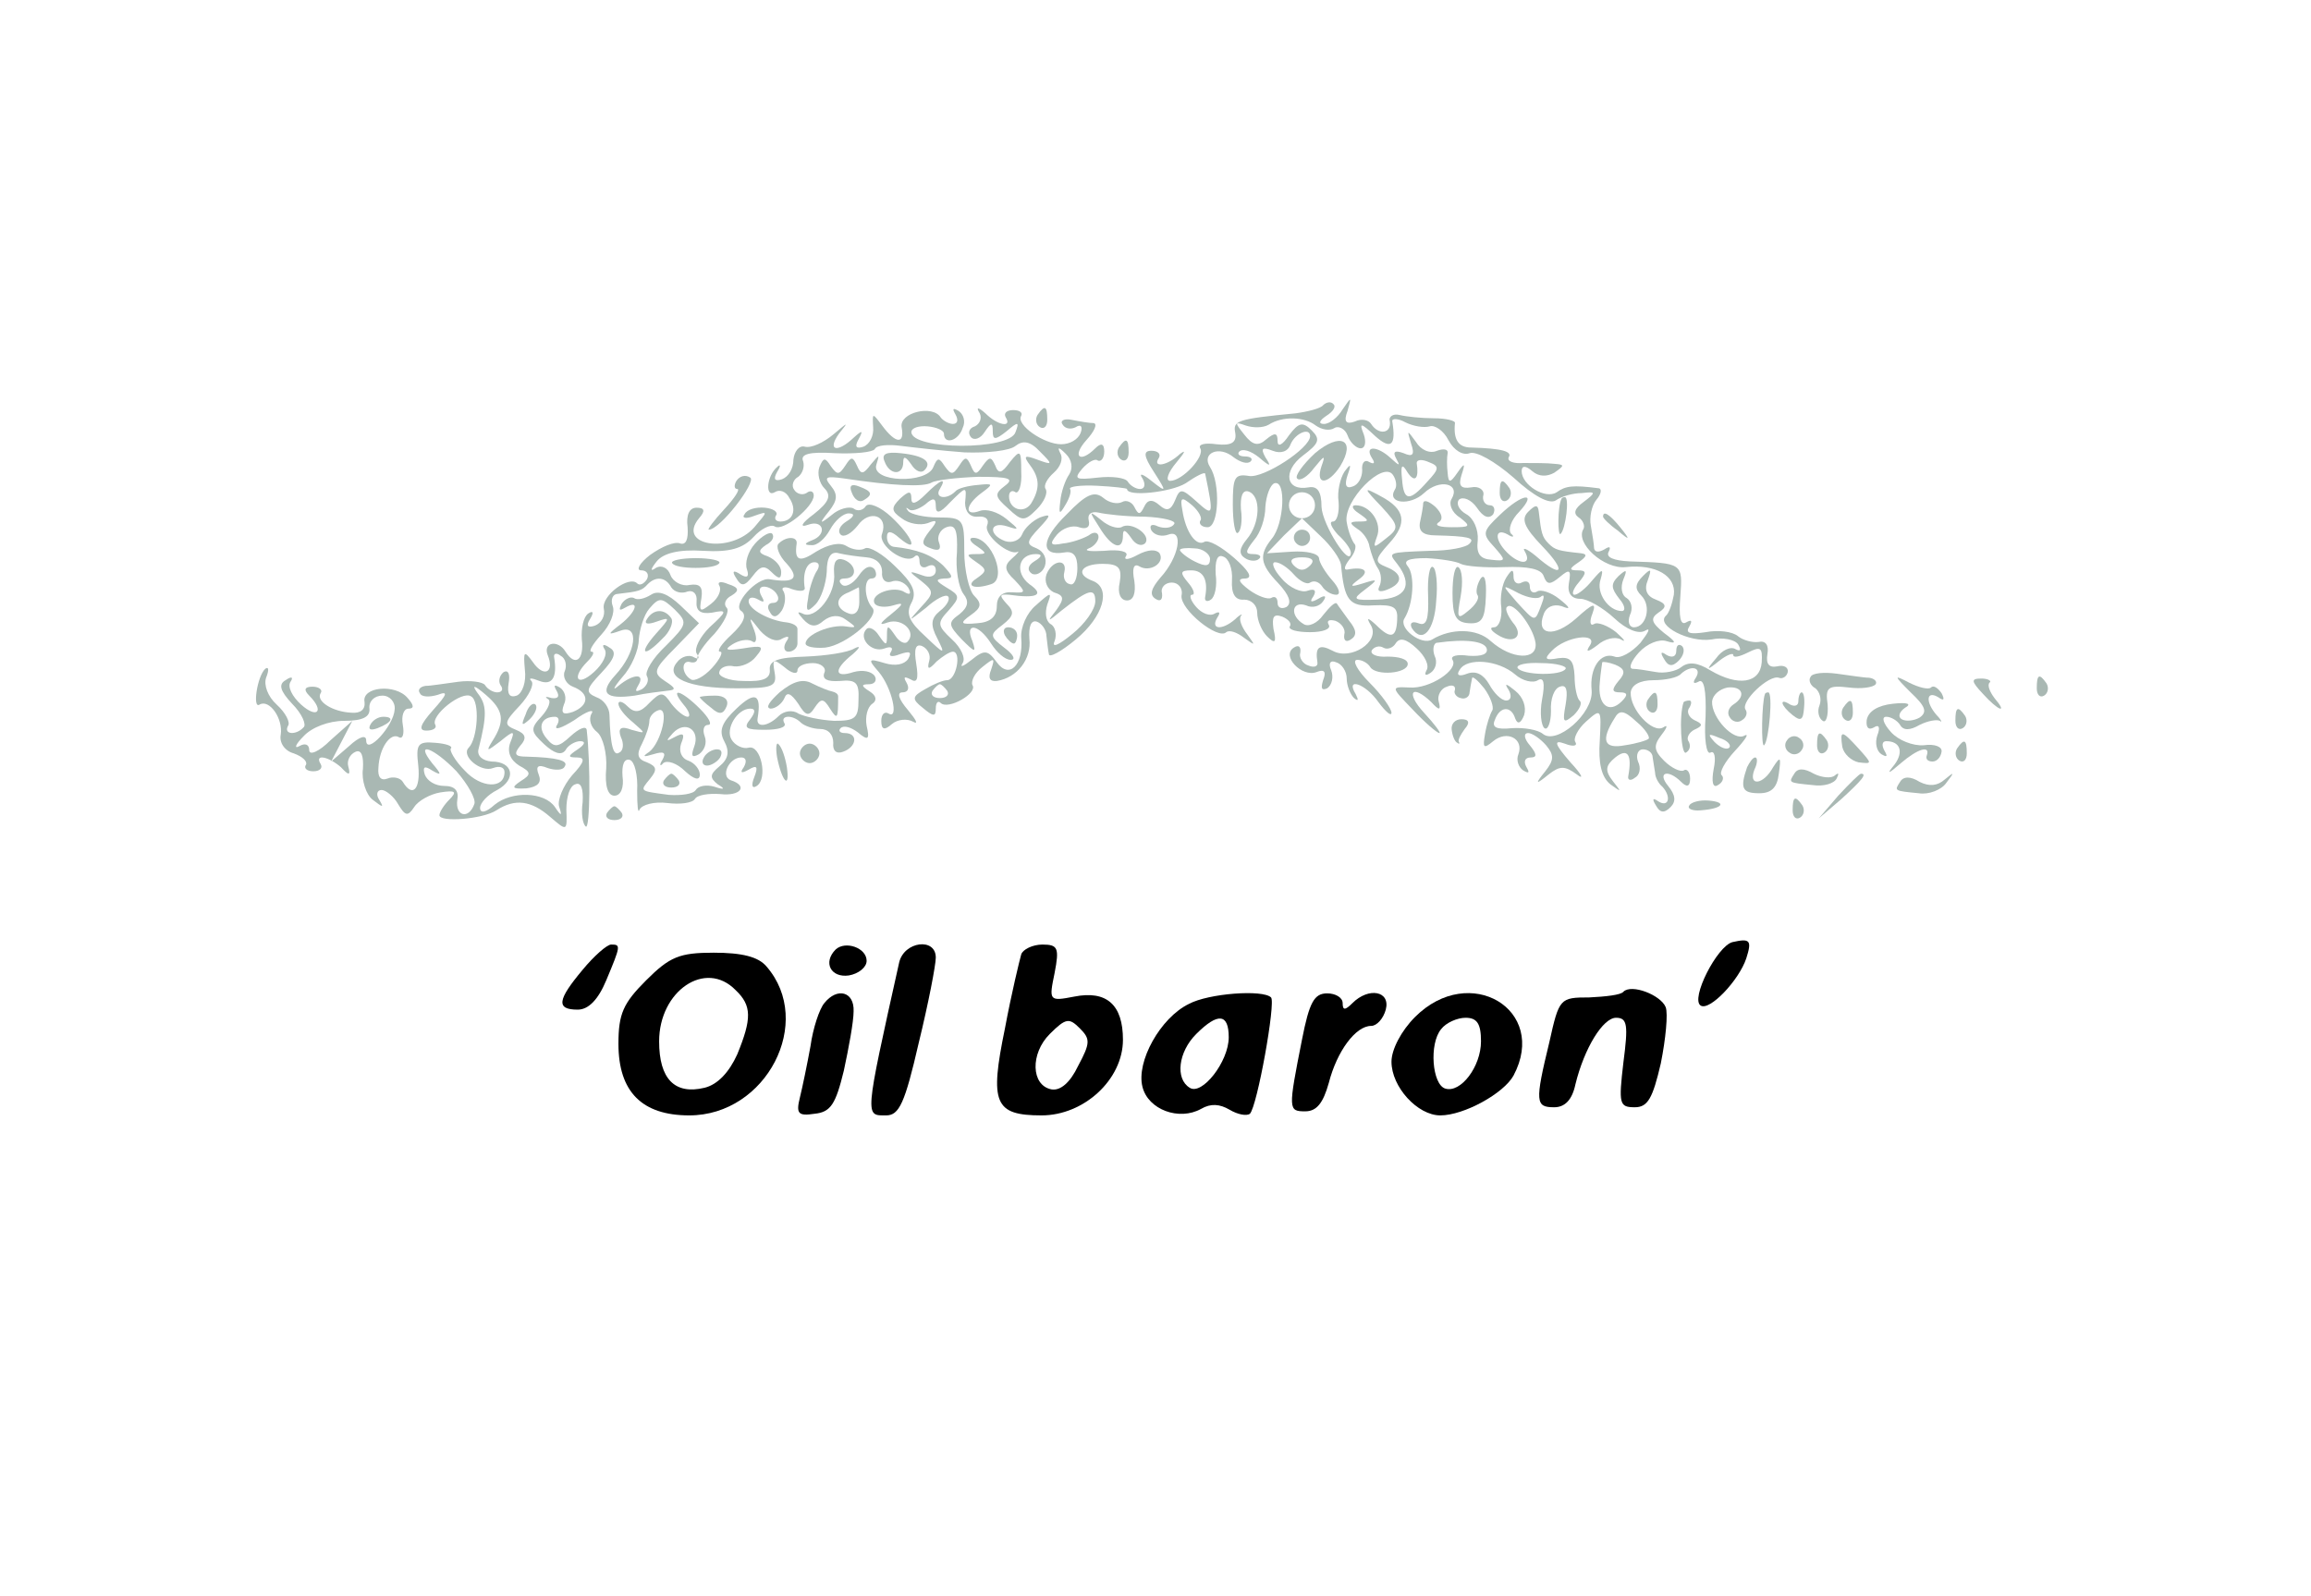 <?xml version="1.0" encoding="UTF-8"?>
<!DOCTYPE svg  PUBLIC '-//W3C//DTD SVG 20010904//EN'  'http://www.w3.org/TR/2001/REC-SVG-20010904/DTD/svg10.dtd'>
<svg width="220px" height="152px" viewBox="0 0 284 170" version="1.0" xmlns="http://www.w3.org/2000/svg">
<g fill="#a9b8b3" transform="translate(0 170) scale(.1 -.1)">
<path d="m1626 1333c-3-4-19-8-34-10-72-7-77-9-74-24 2-12-5-16-23-14-14 2-23 0-20-5 6-10-22-40-37-40-6 0-3 10 8 23 10 12 12 16 4 10-16-15-34-17-26-5 3 5-1 9-9 9-10 0-10-6 3-26 16-25 16-26-3-11-11 9-16 10-11 3 4-7 3-13-3-13-5 0-12 4-15 9s-20 7-37 5c-27-3-30-2-19 11 7 8 16 13 19 10 4-2 8 3 8 11 0 10-4 11-11 4-19-19-29-10-11 10 10 11 14 20 9 21-5 0-17 2-27 4-9 2-15-1-11-6 3-5 10-6 16-3 6 4 9 1 6-7s-13-14-24-14c-21 0-56 24-49 35 2 4-2 7-10 7s-12-4-9-9c8-13-10-10-25 5-9 8-12 8-7 0 3-6 0-13-6-16-7-2-9-8-5-13s12-2 17 6c8 12 10 12 10 1s3-11 17 0c14 12 16 12 11-1-7-23-128-22-128 0 0 5 9 8 20 7s20-5 20-9c0-14 18-9 23 7 4 8 1 17-5 21-7 4-8 3-4-4s3-12-3-12c-5 0-12 4-15 8-10 16-51 6-48-12 4-21-7-21-24 2-12 16-12 16-11-2 1-10-4-21-12-24-9-3-11 0-6 9 6 11 5 12-6 2-20-19-33-16-18 5 12 15 12 15-7-1-12-10-27-17-35-15-7 2-13-6-14-16 0-11-6-21-14-24-9-3-11 0-6 9 5 8 4 10 0 6-13-11-15-38-3-31 6 4 14 1 18-7 10-15 4-29-11-29-6 0-8 4-5 8 2 4-4 8-14 9-11 1-22-2-25-8-4-5 2-6 12-2 17 6 17 6 0-14-29-33-96-23-68 11 8 9 7 13-3 13-9 0-13-9-11-24 1-15-2-22-9-20-7 3-23-4-37-14-13-10-18-19-11-19s10-5 7-11c-4-6-9-8-12-5-10 10-44-15-41-31 2-9-3-18-11-21-9-3-11 0-6 8s4 11-2 7-9-18-8-32c3-25-8-34-20-15-9 15-28 12-22-4 9-22-5-28-18-9-11 15-12 14-10-9 2-15-3-29-10-32-9-3-12 2-10 15 2 11 0 17-6 14-5-4-7-11-4-16 4-5 2-9-4-9-5 0-12 4-15 9-3 4-18 6-33 4-16-2-33-5-40-5-7-1-10-5-7-9 2-5 12-5 22-2 13 5 12 1-6-19-16-18-18-25-8-25 8 0 13 3 11 7-7 11 33 43 44 35 11-6 8-52-3-63-10-10 15-31 30-25 8 3 14 1 14-5 0-21-29-20-49 2-12 12-19 25-17 27 3 3-6 6-19 7-22 2-24-2-21-28 3-29-7-40-19-20-3 5-12 7-19 4-8-3-12 2-11 13 1 25 15 44 25 38 5-3 7 4 5 15s1 20 7 20c7 0 7 4-1 13-15 18-57 14-53-5 1-9-5-14-16-13-23 1-44 14-38 24 3 4-2 8-10 8-10 0-11-4-4-11 19-19 10-29-10-11-11 10-17 22-13 28s1 7-6 2c-9-5-7-13 8-29 12-12 18-26 14-29-9-10-25-9-19 2 3 4-3 16-14 26s-16 24-13 33c4 10 3 14-1 11-10-9-16-50-7-44 12 7 29-17 26-37-2-10 5-20 16-23 11-4 17-10 15-14-3-4 1-8 9-8s12 4 9 9c-8 13 10 9 25-4 10-11 12-10 9 1-2 7 2 15 9 18s10-5 9-21c-2-14 4-32 12-38 13-10 14-10 8 0-4 6-3 12 3 12 5 0 15-8 20-17 9-15 12-16 20-4 5 8 20 16 32 18 19 3 21 1 11-9-6-6-12-15-12-19 0-9 53-5 70 6 23 15 43 12 66-8 21-18 21-18 20 9 0 15 4 29 11 31 7 3 10-5 9-22-2-14 0-27 4-30 5-3 6 75 1 119-1 5-9 2-20-8-15-14-20-14-29-3-12 14-7 27 10 27 5 0 6-5 2-11-3-6 6-3 22 7 15 11 25 14 21 8-4-7-1-17 7-23 7-6 12-26 11-44-2-22 2-34 10-34s12 10 10 24c-1 14 2 22 9 20 6-2 10-19 9-38 0-19 1-29 3-23 3 6 18 10 34 8s31 0 34 5 17 7 31 6c25-3 35 10 13 17-13 5-2 28 13 28 6 0 7-5 3-12-5-7-3-8 6-3 10 6 12 4 7-9-4-10-3-15 3-11 14 9 5 51-10 47-7-2-17 3-21 10-8 13 7 38 23 38 7 0 6-5 0-13-9-11-5-13 18-13 16 0 27 3 24 8-6 10 10 11 20 1 4-4 15-8 24-8 10 0 16-7 16-17-1-10 4-14 12-11 17 6 19 23 2 23-6 0-8 3-5 6 4 4 13 1 21-5 13-11 15-9 11 8-2 11 1 23 7 27s5 10-3 15c-11 7-11 9-1 9 7 0 10 5 7 10-4 6-15 8-26 5-24-8-25 3-1 22 9 8 10 11 2 7-8-5-35-9-60-10-34-1-45-5-44-16s-8-15-32-14c-19 0-32 6-30 11 1 6 10 9 18 7 9-1 21 4 27 12 11 13 8 14-16 10-20-3-24-2-13 5 8 5 18 7 24 4 5-4 7 2 3 13-7 18-7 18 7 0 9-10 20-15 27-10 8 4 10 3 5-4-4-7-2-12 3-12 6 0 11 5 11 10v18c0 4-6 7-13 8-21 2-47 16-47 26 0 5 5 6 12 2s8-3 4 4-3 12 3 12c5 0 13-4 16-10 3-5 1-10-5-10s-8-5-4-11c4-8 9-7 15 2 4 7 5 17 2 23-4 5 1 7 10 3 9-3 16-3 16 1-3 18 2 32 12 32 6 0 7-5 2-12-4-7-9-22-10-33-3-16-1-17 9-7 7 7 13 25 14 40 0 18 5 26 15 23 8-2 23-4 34-5 12-1 19-8 19-18-1-9 4-14 11-12 7 3 16 0 21-7 4-7 3-10-4-6-13 9-44-2-37-14 3-4 13-5 23-2 13 4 13 2-3-11-15-12-15-14-4-10 18 6 36-12 24-24-3-3-10 0-15 8-9 13-10 13-10 0s-1-13-10 0c-5 8-12 11-15 8-11-11 6-30 22-24 8 3 11 1 8-4-4-6 1-7 11-3 12 4 15 3 10-6-5-7-16-9-29-5-20 6-21 5-7-11 16-19 25-59 12-51-5 3-9-1-9-9 0-11 4-12 13-4 7 6 19 7 26 3s4 2-6 14c-12 14-14 22-7 22s9 5 5 12-3 8 5 4c8-5 10 0 7 19-3 18-1 25 7 22 7-3 11-11 9-18-3-11-1-12 9-1 7 6 16 12 20 12 11 0 4-35-7-35-5 0-17-5-27-11-16-9-17-12-3-23 13-11 16-11 16-1 0 8 3 10 6 7 9-9 46 12 39 22-2 5 3 15 12 22 15 12 16 12 11-3-4-10-2-15 7-14 25 4 43 27 40 52-1 15 2 23 9 21 6-2 12-10 12-18 1-8 2-18 3-22 0-5 15 3 33 18 34 28 44 63 21 72-22 8-15 21 12 21 20 0 24-5 21-23-3-13 1-22 9-22s11 9 9 24c-3 15-1 22 6 18 13-8 32 4 25 16-4 5-14 5-27-2-11-6-18-7-14-1 3 5-8 8-27 6-17-1-26 0-19 3 6 2 12 9 12 14 0 6-6 7-12 2-7-4-21-9-32-10-15-3-17-1-7 11 7 8 19 12 27 9 9-3 14 0 12 8s3 12 12 10c8-2 34-5 57-5 22-1 39-5 36-9-3-5-12-6-20-3-8 4-11 1-8-5 4-6 13-8 21-5 19 7 13-28-10-53-11-13-14-21-6-26 6-4 9-1 8 7-2 7 4 13 12 13s14-7 12-16c-2-17 45-55 55-45 4 3 13 0 22-7 14-10 14-10 4 4-7 9-11 19-8 23 3 3-1 2-7-4-16-14-31-13-22 2 4 6 3 8-3 5-6-4-16 0-23 8s-9 15-5 15 2 7-5 15c-10 12-10 15 4 15 15 0 21-12 17-33-1-5 3-6 7-3 5 3 8 17 6 31-1 17 2 25 9 22 7-2 12-15 11-29-1-17 4-25 15-24 9 0 16-7 16-16 0-10 6-23 12-29 10-10 12-8 8 9-2 15 0 19 11 15 7-3 12-8 9-12-2-4 9-7 25-7s26 4 23 9 0 7 8 5c8-3 13-11 11-17-1-7 2-10 8-6 8 5 7 12-2 23-7 10-14 19-15 21-2 3-9-4-17-14-7-10-18-15-24-11-17 10-15 29 3 23 8-4 17-1 21 5 5 7 2 8-6 3-9-5-11-4-6 3 4 7 2 10-7 7-7-3-22 3-32 15-10 11-13 20-8 20 6 0 16-7 23-15s16-13 20-10c5 3 11 1 15-5 3-5 11-10 17-10s4 8-5 18c-8 9-16 22-16 27-1 6-16 9-33 8l-31-2 21 22 22 21 23-22c13-12 24-28 25-35 4-44 10-52 40-50 25 1 30-2 29-18-1-22-8-24-26-6-11 10-12 9-6-1 11-20-25-43-47-31-17 9-22 5-19-14 1-5-4-7-11-4-7 2-12 10-10 16 1 7-2 10-8 6-16-10 10-37 28-30 10 4 12 0 8-10-3-10-2-13 5-10 6 4 8 14 5 22-4 9-1 13 6 10 7-2 13-11 13-20 0-8 4-19 9-24 5-4 6-3 2 5-13 21 12 13 28-10 9-12 16-18 16-13s-12 22-27 37-22 28-15 28c6 0 13-4 16-9 7-11 46-8 46 4 0 6-11 9-25 9-13-1-22 3-19 8 3 4 9 6 14 3s12 0 15 5c5 8 13 6 26-6 10-9 16-21 12-27-3-6-1-7 5-3s9 13 5 21c-3 8-1 16 3 16 35 5 58 2 61-7 2-7-6-10-22-9-14 2-23 0-20-5 8-12-28-36-53-34-23 1-23 1 4-27 15-16 30-29 33-29 2 0-6 11-19 25-23 25-15 36 9 13 10-11 12-10 9 1-2 7 3 16 10 18 7 3 11 1 10-4-2-4 2-9 7-10 6-2 11 2 11 7 1 6 2 13 3 17 0 4 7-2 15-12 8-11 12-23 10-27-3-5-7-17-9-29-3-17-2-19 10-9 17 14 38 3 31-16-3-7 0-16 6-20 7-4 8-3 4 4s-2 12 5 12c8 0 8 4-1 15-7 8-8 15-2 15 5 0 15-7 22-15 10-12 10-18-1-32-13-16-12-17 4-4 14 11 20 11 35 0 9-7 6 0-8 15-20 23-21 28-7 23 10-4 16-3 13 2-3 4 3 16 13 25 19 17 19 16 17-23-2-28 2-45 13-54 14-10 14-10 3 4-10 13-9 19 3 29 15 12 21 4 16-23-1-5 3-6 8-2 6 3 8 12 4 20-3 8 0 15 6 15s12-4 12-10c1-5 2-14 3-19 0-5 4-13 9-17 11-12 8-26-5-18-7 5-8 3-3-5 5-9 10-10 18-2 7 7 6 15-3 26-14 17 0 21 16 5 7-7 11-6 11 4 0 8-4 13-8 10-4-2-15 3-24 12-13 13-13 19-3 32 7 9 8 13 2 9-13-8-41 22-40 43 1 9 11 15 28 15 14 0 30 3 34 8 12 11 26 8 18-5-4-6-3-8 3-5 7 5 10-10 9-43-2-27 1-47 6-44s7-6 4-20c-3-16-1-24 5-20 6 3 8 9 5 12-4 3 4 17 16 30 13 14 18 22 12 19-13-8-41 22-40 42 1 8 9 15 19 17 19 2 23-11 7-21-6-4-8-11-4-16 3-5 10-7 15-3 5 3 7 9 4 13-6 10 29 43 41 39 5-2 10 2 11 7 1 6-5 9-13 7-10-2-14 3-12 15 2 11-2 17-11 15-7-1-19 2-25 7-7 6-25 8-40 5-20-3-25-1-20 7 4 7 3 9-4 5s-9 7-7 32c3 41 3 41-62 43-20 1-30 5-26 12 3 6 1 7-5 3-7-4-12-4-13 1 0 4-2 17-4 28-2 10 1 25 7 32s7 14 2 14c-31 4-40 3-51-5-14-9-43 9-43 26 0 7 5 7 13 0s18-7 27-2c13 9 13 10 0 11-8 1-25 1-38 1-12-1-20 2-18 7 5 7-8 11-46 12-16 0-22 10-20 30 1 3-11 6-26 6s-34 2-42 4-14-2-12-8c2-15-14-17-23-3-3 5-12 7-20 3-11-4-14 0-9 13 5 18 5 18-6 2-6-10-16-18-23-18s-6 4 3 10c8 5 12 11 9 14-3 4-9 3-13-1zm-9-25c7-5 17-7 23-3 5 3 13-1 16-9 3-9 11-16 16-16 6 0 7 8 4 17-6 15-4 15 14-2 19-17 26-12 21 18-1 4 7 4 16-1 10-5 23-7 30-5 6 2 17-5 23-17 7-13 18-19 26-16s31-10 54-30c25-23 44-33 52-28 7 5 21 9 32 9 17 2 18 1 2-11-11-8-13-14-6-19 5-3 8-10 6-14-11-17 25-50 52-47 37 4 62-11 59-34-2-11-6-23-10-26-12-12 29-33 56-29 14 3 29 0 33-6 4-7 3-9-3-6-6 4-17-1-24-11-13-15-12-16 4-3 9 7 17 10 17 7 0-4 8-2 18 3 16 8 18 6 17-12-2-26-29-30-63-10-16 10-27 11-36 4-6-5-21-8-31-6-11 2-24 4-29 4-5 1-1 10 8 20 10 11 25 17 34 14 13-4 12-1-3 10-16 13-17 18-7 25 11 7 10 11-3 16-11 4-15 12-10 24 5 14 4 15-6 5s-10-16-2-24c13-13 6-39-9-39-6 0-8 7-5 15 4 8 2 17-4 21-6 3-8 13-4 23 5 12 4 13-6 4-10-10-9-15 1-28 7-8 8-15 3-15-16 0-32 22-26 39 4 14 2 13-10-1-8-10-18-18-22-18s-2 7 5 15c10 12 10 15-1 15s-11 2 1 10c10 7 11 10 3 11-28 3-32 4-40 12s-9 13-12 39c-1 9-4 9-13 0s-5-19 17-42c31-32 25-41-8-12-11 9-17 11-13 5 9-16-6-17-22-1s-15 31 1 22c6-4 9-3 4 1-4 5 0 17 10 27 23 25 4 23-24-4-21-20-22-23-7-39 15-17 15-18-3-16-14 1-19 7-17 24 1 13-5 27-14 32s-13 13-9 18c5 4 15 0 22-10 8-12 15-14 20-8 3 6 1 11-4 11-6 0-10 6-8 13 1 6-6 11-15 9-13-2-16 2-12 15 5 15 4 16-5 3s-11-13-12 0c-1 8-1 19 0 24s-5 6-13 3c-9-4-20 1-26 11-11 15-11 15-6-2 5-14 2-17-9-12-11 4-14 2-9-7s4-9-7 1c-16 15-33 16-23 0 4-6 3-8-3-5-6 4-10-1-9-10 0-9-5-18-12-20-8-3-10 2-6 14 5 14 4 15-4 4-5-8-9-24-7-37 1-13-2-24-7-24s-2-7 6-16c9-8 16-18 16-22 0-21-35 34-36 56 0 19-5 26-16 24-28-5-32 20-7 39 20 15 22 20 11 31s-16 10-28-6c-8-12-14-15-14-7 0 10-3 11-14 2-10-9-17-7-27 6-12 15-12 16 2 11 9-3 21-3 28 1 17 11 44 10 58-1zm-7-13c0-15-57-52-75-49s-20-2-20-35c0-22 3-37 6-35 4 2 6 15 4 29-1 16 2 24 9 22 16-5 15-39-2-59-9-11-10-18-2-23 6-4 14-4 17-1 4 3 1 6-7 6-10 0-10 3 1 17 8 9 14 27 14 41 1 14 6 27 11 29 15 5 12-50-3-68-16-20-15-31 8-55 13-14 17-24 10-29-6-3-11-1-11 5s-3 9-8 6c-4-2-16 2-27 10-13 10-15 14-4 14 9 1 3 10-14 25-16 14-32 23-37 20-10-6-23 12-27 39-3 16-1 17 12 6 8-7 13-16 10-19-2-4 2-8 9-8 14 0 16 54 3 74-11 17 11 27 29 12 8-6 17-9 21-5 3 3 0 6-7 6s-10 3-7 6c4 4 14 1 24-7 14-12 16-12 8 0-6 11-4 13 9 8 10-4 19-1 22 8 6 14 24 21 24 10zm-425-20c28-1 56 2 63 8 9 7 18 6 30-7 16-16 16-17-3-10-16 6-18 5-9-7 12-16 12-29 1-47-9-13-27-7-27 9 0 6 4 8 8 5 4-2 8 9 7 25 0 27-1 28-14 12-10-14-14-15-18-4-5 11-7 11-15 0-8-12-10-12-15 0-5 11-7 11-14 0-8-12-10-12-18-1-7 11-9 11-14-1-8-21-77-19-70 3 4 13 4 13-7 0-9-12-12-13-17-1-5 11-7 11-14 0-8-12-10-12-18-1-7 11-9 11-14-1-3-8 0-20 6-26 9-9 6-17-13-32-15-11-18-17-7-13 19 7 24-12 5-19-10-4-10-6-1-6 7-1 17 8 23 19s16 20 23 20c8 0 7-4-3-10-8-5-11-12-7-16s13 1 21 11c14 20 38 13 30-10-6-14 29-39 40-28 3 3 6 1 6-6s5-9 10-6c6 3 10 1 10-5 0-7-7-10-17-6-17 6-17 5-1-7 16-13 16-15 0-32-17-19-17-19 6-1 12 11 24 17 27 14s-1-11-10-18c-11-9-12-17-3-34 10-20 9-20-15 3-20 18-24 28-17 41s2 24-20 45c-15 15-32 25-37 22s-15-2-23 3-22 2-37-7c-21-14-27-11-24 10 1 9-13 9-22 0-4-3 0-15 10-25 16-18 9-24-21-19-16 3-47-32-35-39 7-5 3-15-12-29-12-11-19-21-14-21 4 0 0-9-10-20s-22-17-26-14c-12 7-12 25 0 21 5-1 8 1 8 5-1 3 8 17 21 30 12 14 19 28 15 32s-2 11 6 15c10 6 9 10-4 14-9 4-14 3-11-2s-1-15-10-22c-14-11-15-10-12 7 2 14-2 18-15 16-9-2-20 4-23 12-3 9-11 13-18 9-7-5-7-2 1 8s27 15 57 13c33-2 49 3 62 17 9 10 21 16 26 13 10-7 48 24 48 38 0 5-4 7-9 3-5-3-12-1-15 4-4 5-1 13 5 16 5 4 8 12 6 19-4 9 8 12 39 10 24-1 46 1 49 5 2 5 17 6 32 4 16-2 51-6 78-8zm129-27c-5-7-10-22-11-33-2-16-1-17 6-5 5 8 8 17 6 20s13 5 33 4 37-3 37-4c0-10 54-4 72 7 13 9 23 14 24 12 11-53 10-53-11-34-18 16-20 16-26 1-5-12-10-14-19-6s-15 7-19-2c-5-10-7-10-12 0-3 6-10 9-15 6-6-3-16-1-23 5-11 9-21 5-45-20-32-31-33-52-3-47 11 2 16-4 16-19 0-13-4-22-9-20-6 1-9 8-7 15 4 17-15 15-22-3-3-9 1-18 9-22 13-4 13-8 3-22-12-15-11-15 7 0 33 26 41 28 41 11 0-10-13-28-28-40-17-14-26-18-22-9 3 8 1 18-5 21-6 4-7 14-4 24 6 16 5 16-14-1-11-9-19-27-18-40 3-34-15-51-30-30-11 15-15 16-31 3-10-8-15-10-11-4s-2 19-13 29c-18 17-19 20-4 36 14 16 14 18-3 28-13 8-14 10-3 11 12 0 12 2-1 16-14 13-32 20-61 23-5 1-8 6-8 12 0 8 5 8 15-1 25-21 17 1-10 26-13 12-27 18-31 13-3-5-10-7-15-3-5 3-18 0-27-8-15-12-16-11-3 5 10 13 11 20 2 31s-6 12 16 9c60-9 98-11 108-5 5 3 31 6 57 7 38 0 45-2 33-11-13-10-13-13 4-28 17-16 20-16 35-1 9 9 14 20 11 25-3 4 2 13 10 20s12 17 8 24c-4 8-2 8 7-1 7-7 9-17 4-25zm440-9c-22-25-29-24-31 3-2 18 0 20 7 8 9-13 14-7 11 12 0 4 6 5 15 1 13-5 13-8-2-24zm-40-10c-10-17 19-20 36-4 19 18 45 12 34-7-4-6 0-17 10-23 14-11 13-12-10-12-14 0-22 2-16 6s4 11-4 19c-8 7-14 9-15 5 0-4-2-15-4-24-2-11 4-16 19-16 40-1 49-3 42-10-4-5-26-9-49-9-53-2-51-2-40-16 20-26 11-43-24-44-30-1-32 0-16 12 17 13 17 14-2 8-16-5-17-4-5 5 14 10 7 16-14 12-5-1-4 4 2 12 7 8 9 16 7 19-3 3-8 15-10 27-5 26 45 77 57 58 4-6 5-14 2-18zm-98-19c0-9-7-16-16-16s-16 7-16 16 7 16 16 16 16-7 16-16zm-129-66c0-9-5-10-19-3-10 5-18 12-18 14s8 3 18 2c10 0 19-7 19-13zm123-8c-7-7-13-7-20 0-6 6-3 10 10 10s16-4 10-10zm185 2c6-3 30-5 54-4 28 1 45-2 48-11 4-11 8-11 20-1s14 9 11-8c-2-12 3-19 14-19 9 0 28-11 42-24 15-14 30-20 38-15 7 4 4-2-6-15-11-12-25-20-32-17-17 6-31-14-28-42 2-28-43-67-60-53-6 5-23 8-38 7-19-2-25 1-21 10 6 17 20 18 25 2 3-8 7-6 11 4 3 10-1 22-11 30-11 9-14 10-8 1 4-7 3-13-3-13s-15 9-21 20c-7 12-16 17-27 13-10-4-14-2-9 5 9 15 47 12 68-6 9-8 22-11 28-7 7 4 9-3 5-24-3-16-1-32 3-35s8 7 8 21c-1 15 4 28 11 30 8 3 10-4 7-22-4-22-3-24 10-13 7 7 11 15 7 18-3 3-6 16-6 30-1 19-5 24-20 22-16-3-18-1-8 9 17 18 57 23 47 7-6-9-3-9 9 0 9 8 22 11 29 7s4 0-6 9c-10 8-23 13-27 10-5-3-6 3-2 13 5 14 1 13-20-6-27-24-50-21-40 5 3 9 12 13 22 10 12-5 11-2-3 9-10 8-23 12-27 9-5-3-9 0-9 6s-4 8-10 5c-5-3-10 0-10 7 0 10-2 10-9-1-5-8-8-24-6-37 1-13-3-24-9-24s-4-4 4-9c20-13 34-2 19 15-6 8-10 17-7 19 7 8 32-24 35-44 3-22-29-21-55 2-17 16-49 16-72 2-13-8-42 14-34 26 11 18 13 53 4 64-6 7 1 10 23 10 18-1 37-4 42-7zm-970-29c4-6 13-8 20-5 7 2 12-3 11-12-1-12 5-16 19-14 19 4 19 2-3-18-12-12-19-26-16-32 4-6 3-8-3-5-6 4-16 1-21-6-16-19 14-32 73-32 44 0 50 2 47 19s-2 18 12 7c9-8 16-9 16-4s8 9 19 9c10 0 17-6 14-12-3-8 4-11 19-10 20 2 24-2 23-23 0-23-4-26-30-26-17 1-36 5-44 9-7 5-18 3-24-3-13-13-28-15-26-3 5 30-3 34-26 12-18-17-22-27-15-40s5-22-6-31c-12-10-12-14-2-22 10-6 8-7-4-3-10 3-20 1-23-4s-18-7-33-6c-37 5-36 4-23 20 9 11 8 15-4 20-12 4-13 10-6 23 5 10 9 22 9 28 0 5 5 11 11 13 14 5 4-39-11-51-9-6-8-7 5-3s16 2 11-7c-4-6-3-9 1-4 5 4 17 0 27-10 11-10 18-12 18-4 0 6-6 14-14 17-9 3-12 12-9 21 5 12 3 14-8 8s-11-5-2 5c15 16 34 4 26-17-4-11-3-14 6-9 7 5 10 14 7 22s-1 14 4 14c6 0 1 9-10 20-23 23-38 27-20 5 7-8 9-15 5-15s-13 7-20 16c-10 15-13 15-27 1-11-12-18-13-27-4-6 6-11 7-11 3 0-5 8-15 18-23 16-14 16-14-2-9-13 5-17 2-13-9 4-8 3-17-2-19-7-5-11 8-12 46 0 9-7 19-16 22-14 6-13 10 6 30 17 18 19 26 10 31-7 5-10 4-6-2s-2-18-13-28c-21-19-28-7-8 13 7 7 9 12 5 12s1 9 12 21 17 27 14 35 0 15 6 15c26 3 30 4 37 12 10 10 22 9 29-4zm1069-11c4 3 4-1 0-11-8-21-7-21-30 4-19 22-19 22 2 11 12-6 24-8 28-4zm-1200-92c-3-7 2-16 10-19 21-8 20-23 0-31-12-4-15-2-11 9 4 8 1 17-5 21-7 4-8 3-4-4s2-10-6-9c-7 2-9 2-5-1 5-2 1-12-7-21-15-16-14-19 3-35 12-11 21-14 26-7 3 6 12 11 18 11 7 0 6-4-3-10-12-8-13-10-1-10 11 0 9-6-6-22-11-13-18-30-16-38 4-12 3-13-5-1-13 19-53 20-74 3-11-10-18-11-18-4 0 6 9 16 21 22 24 13 20 35-7 35-11 1-18 7-16 15 11 43 10 55-1 69-8 11-4 10 10-2 22-19 24-32 8-57-8-13-7-13 10 0 17 14 18 13 12-2-4-11 0-21 11-28 15-8 15-11 2-19-12-8-11-10 7-9 14 2 19 7 15 17s-1 13 11 8c9-3 19-3 21 2 5 7-9 11-47 12-14 0-16 3-8 13 9 10 7 15-5 20-15 6-15 9 5 30 11 12 18 26 14 30s0 4 10 0c16-6 22 5 18 29-1 5 3 6 8 2 6-3 8-12 5-19zm1230 3c-5-9-53-8-59 1-2 4 11 7 29 6 19 0 32-4 30-7zm65-15c-9-11-8-14 2-14 9 0 10-3 2-11-16-16-30-4-27 23 1 13 3 24 3 25 1 1 8 0 16-3 12-5 13-10 4-20zm-825-12c3-5-1-9-9-9s-12 4-9 9c3 4 7 8 9 8s6-4 9-8zm-679-23c-1-20-35-57-35-38 0 7-8 5-21-7l-22-19 26 50-27-24c-14-14-26-19-26-12s-5 9-12 5-5 2 5 12c10 11 31 19 50 19 23 0 32 5 31 15-1 9 6 16 16 16 9 0 16-8 15-17zm1541-36c-2-2-15-6-29-8-26-5-30 6-13 33 6 11 12 10 27-4 11-9 17-19 15-21zm99-11c-3-3-11 0-18 7-9 10-8 11 6 5 10-3 15-9 12-12zm-1564-29c14-16 24-34 22-40-7-20-24-15-21 5 2 11-3 17-16 17-11 0-21 6-24 14-3 10 0 11 9 5 12-7 12-5 0 9-22 28 2 19 30-10z"/>
<path d="m1616 1274c-15-14-25-28-22-31 3-4 13 2 21 13 13 16 14 16 9 2-8-24 8-23 23 0 20 33 0 42-31 16z"/>
<path d="m1843 1225c0-8 4-12 9-9s6 10 3 15c-9 13-12 11-12-6z"/>
<path d="m1919 1218c-5-9-5-48-1-43 6 6 11 45 5 45-2 0-4-1-4-2z"/>
<path d="m2060 1031c0-7-5-9-12-5-7 5-8 3-3-5 5-9 10-10 18-2 6 6 8 14 4 18-4 3-7 1-7-6z"/>
<path d="m1087 1264c6-17 23-18 23-1 0 8 3 7 10-3 5-8 12-11 16-7 10 10 0 18-29 21-18 2-24-1-20-10z"/>
<path d="m928 1163c-9-10-13-24-10-32 3-9 0-11-8-6-9 6-11 4-5-5 6-10 10-10 20 3 9 12 14 14 23 5s12-9 12 0c0 7-7 15-16 19-12 4-13 7-3 14 8 4 11 10 8 14-3 3-13-3-21-12z"/>
<path d="m826 1139c2-4 15-6 29-6s27 2 29 6c2 3-11 6-29 6s-31-3-29-6z"/>
<path d="m1047 1225c3-8 9-12 14-9 12 7 11 11-5 17-10 4-13 1-9-8z"/>
<path d="m1137 1223c-11-11-17-13-17-5 0 10-3 10-14 0-11-11-11-15 2-24 9-7 23-9 32-6 12 5 13 3 2-10-10-13-10-17 2-21 10-4 13-1 10 7-3 7 1 16 9 19 11 4 14-3 13-31-2-20 2-43 8-51 7-9 6-16-5-25-14-10-14-13 3-31 16-16 18-17 13-2-10 23 7 22 23-3 7-11 17-20 24-20s3 7-8 15c-18 14-18 16-2 28 14 11 15 16 5 26-9 10-9 12 3 11 35-5 44 0 25 13-18 14-14 37 8 37 8 0 8-3-2-9-8-5-9-11-3-15 5-3 13 1 16 9 3 9-1 18-10 22-13 5-13 8 3 25 15 16 15 18 1 13-9-4-19-13-22-21-3-7-12-11-21-8-21 8-19 25 3 18 15-5 15-4-1 9-11 9-25 13-33 10-19-7-18 7 2 22 15 11 15 12-4 10-12-1-25-4-28-8-11-11-26-8-19 3 9 15 1 12-18-7zm49-10c0-11 6-18 16-17s14-4 11-11c-4-12 28-38 38-32 2 1-1-3-8-9-9-8-9-14 4-26 14-15 14-16-3-15-12 1-19-5-19-17 0-13-8-20-24-21-21-2-22 0-8 10 13 9 14 14 4 24-6 6-12 31-12 54 0 40-1 42-32 42-17 0-34 4-37 8s-3 5 1 2c3-3 12 0 20 6 10 9 13 8 13-2s5-9 17 4c21 21 21 21 19 0z"/>
<path d="m1200 1160c13-9 13-10 0-10s-13-1 0-10 13-11 0-20c-14-9-3-14 18-7 20 6 1 57-22 57-6 0-4-5 4-10z"/>
<path d="m1235 1050c3-5 8-10 11-10 2 0 4 5 4 10 0 6-5 10-11 10-5 0-7-4-4-10z"/>
<path d="m1698 1208c21-23 22-26 5-39-15-12-16-12-11 2 7 17-8 39-26 39-6 0-4-5 4-10 13-9 13-10 0-10-12 0-12-2-2-9 7-4 14-14 15-22 2-8 6-20 10-26 5-7 5-17 2-23s1-7 9-4c21 8 20 20 0 28-15 6-15 9 3 29 23 25 20 42-10 58-22 12-22 11 1-13z"/>
<path d="m1755 1099c1-30-2-38-12-34-8 3-11 0-8-6 13-20 28-3 30 34 2 20 0 39-4 41-4 3-7-13-6-35z"/>
<path d="m1785 1102c0-28 4-36 20-37s20 5 21 33c1 21-2 29-7 21-4-7-6-16-3-20 2-4-3-12-12-19-13-11-14-9-9 18 3 17 2 33-3 36-4 2-7-12-7-32z"/>
<path d="m800 1100c-8-5-17-7-21-4-4 2-11-1-15-7-4-8-3-9 4-5 19 11 14-5-5-20-17-13-17-14 0-8 23 8 19-27-7-55-20-22-12-30 24-25 14 3 32 5 40 6 11 1 11 3-3 12-15 10-14 14 13 41l29 30-23 22c-15 14-27 19-36 13zm18-63c-16-15-26-32-23-37s0-12-6-16c-8-4-9-3-5 4 10 16-6 15-24 0-8-7-6-2 5 11 11 12 20 33 20 46 1 12 6 30 13 38 12 14 15 14 31-1 16-16 16-18-11-45z"/>
<path d="m795 1070c-4-6 1-7 12-3 17 6 17 5-1-15-22-25-15-30 8-6 9 8 14 20 11 25-8 12-22 12-30-1z"/>
<path d="m958 980c-12-11-18-19-11-20 6 0 14 6 17 13 3 8 8 6 17-7 9-15 13-16 20-5 8 12 11 12 19-1 9-14 10-13 10 15 0 3-3 5-7 6-5 1-15 5-25 10-11 6-23 3-40-11z"/>
<path d="m860 974c0-1 6-7 14-13 10-9 15-8 19 2 3 8-3 13-14 13s-19-1-19-2z"/>
<path d="m865 900c-3-5-2-10 4-10 5 0 13 5 16 10 3 6 2 10-4 10-5 0-13-4-16-10z"/>
<path d="m816 872c-3-5 1-9 9-9s12 4 9 9c-3 4-7 8-9 8s-6-4-9-8z"/>
<path d="m646 953c-6-14-5-15 5-6 7 7 10 15 7 18s-9-2-12-12z"/>
<path d="m455 940c-3-6 1-7 9-4 18 7 21 14 7 14-6 0-13-4-16-10z"/>
<path d="m1275 1321c-3-5-2-12 3-15s9 1 9 9c0 17-3 19-12 6z"/>
<path d="m1375 1281c-3-5-2-12 3-15s9 1 9 9c0 17-3 19-12 6z"/>
<path d="m905 1240c-3-5-3-10 1-10s-3-11-16-25-21-25-19-25c14 0 59 59 51 64-6 4-13 2-17-4z"/>
<path d="m1351 1183c15-25 29-30 29-10 0 8 3 7 10-3 5-8 12-11 17-7 9 10-17 28-29 20-5-2-16 1-25 9-15 12-15 11-2-9z"/>
<path d="m1970 1196c0-2 8-10 18-17 15-13 16-12 3 4s-21 21-21 13z"/>
<path d="m1590 1170c0-5 5-10 10-10 6 0 10 5 10 10 0 6-4 10-10 10-5 0-10-4-10-10z"/>
<path d="m1025 1127c3-26-23-59-39-50-7 3-6 1 1-7 9-10 16-10 25-2 9 7 19 8 28 1 13-9 13-10 0-8-19 3-50-10-50-21 0-4 11-6 24-5 26 3 68 39 58 49-10 11-11 36-1 36 6 0 7 5 4 11-5 6-12 4-20-8-7-10-17-15-21-10-4 4-2 7 4 7 16 0 15 17-1 23-9 3-13-2-12-16zm31-36c0-11-5-17-13-14-17 6-17 20 0 26l12 6c1 1 1-7 1-18z"/>
<path d="m2225 999c-3-4 0-11 6-14 5-4 8-13 5-21-3-7-1-16 4-19 4-3 7 6 6 20-3 21 0 24 26 21 15-2 30 0 33 4 2 3-1 7-8 8-7 0-24 3-40 5-15 2-30 1-32-4z"/>
<path d="m2348 980c18-17 21-24 11-31-7-4-17-5-22-2s-3 9 4 14c9 5 3 7-15 5s-30-9-32-20c-1-9 2-13 9-9 6 4 8 0 4-10-3-9-1-19 5-23 7-4 8-3 4 4s-3 12 2 12c17 0 22-13 10-29-10-12-8-12 8 2 21 18 36 22 32 10-2-5 1-8 7-8 5 0 10 5 11 12 1 6-8 10-22 8-13-1-31 6-40 16-10 11-12 19-6 19s14-5 17-10c4-7 12-7 24 0 10 5 21 7 25 5 3-3 2 1-4 7-14 16-13 31 2 22 7-5 8-3 4 5-5 7-10 10-13 7s-15 0-27 6c-19 10-19 9 2-12z"/>
<path d="m2437 978c19-21 31-25 14-5-6 8-9 16-6 19 3 2-2 5-10 5-13 0-13-3 2-19z"/>
<path d="m2503 985c0-8 4-12 9-9s6 10 3 15c-9 13-12 11-12-6z"/>
<path d="m2025 971c-3-5-2-12 3-15s9 1 9 9c0 17-3 19-12 6z"/>
<path d="m2169 978c-4-10-5-67-1-63 6 6 11 65 5 65-2 0-4-1-4-2z"/>
<path d="m2210 969c0-5-4-7-10-4-14 9-12-1 3-13 10-8 13-6 14 9 1 10 0 19-3 19-2 0-4-5-4-11z"/>
<path d="m2069 968c-6-17-3-66 3-62 5 3 6 9 3 14-3 4 1 11 7 14 11 5 11 7 0 12-6 3-10 10-6 15 3 5 3 9 0 9s-6-1-7-2z"/>
<path d="m2265 961c-3-5-2-12 3-15s9 1 9 9c0 17-3 19-12 6z"/>
<path d="m2403 945c0-8 4-12 9-9s6 10 3 15c-9 13-12 11-12-6z"/>
<path d="m1784 934c1-8 4-15 7-16 2-2 3-1 2 1-2 2 2 9 7 16 7 8 5 12-4 12-8 0-13-6-12-13z"/>
<path d="m2196 921c-4-5-2-12 3-15 5-4 12-2 15 3 4 5 2 12-3 15-5 4-12 2-15-3z"/>
<path d="m2233 915c0-8 4-12 9-9s6 10 3 15c-9 13-12 11-12-6z"/>
<path d="m2264 913c2-9 11-17 20-19 17-2 17-2 0 17-21 23-23 23-20 2z"/>
<path d="m955 900c6-30 16-40 12-12-2 12-6 24-10 28-3 4-4-4-2-16z"/>
<path d="m983 905c0-6 6-12 12-12s12 6 12 12-6 12-12 12-12-6-12-12z"/>
<path d="m2405 911c-3-5-2-12 3-15s9 1 9 9c0 17-3 19-12 6z"/>
<path d="m2147 888c-9-26-6-32 15-32 15 0 22 7 24 24 3 21 2 22-7 8-12-22-31-24-23-3 4 8 4 15 1 15s-7-6-10-12z"/>
<path d="m2205 880c-7-11-8-11 23-14 13-2 26 2 29 8s3 8-2 4c-4-4-16-3-26 2-12 7-20 7-24 0z"/>
<path d="m2259 853-24-28 28 24c25 23 32 31 24 31-2 0-14-12-28-27z"/>
<path d="m2335 870c-7-11-8-11 23-14 12-2 28 4 34 13 10 13 10 14-2 4-9-8-19-9-31-3-11 7-20 7-24 0z"/>
<path d="m2076 841c-3-4 4-7 14-6 27 2 33 10 10 12-11 1-22-2-24-6z"/>
<path d="m2203 835c0-8 4-12 9-9s6 10 3 15c-9 13-12 11-12-6z"/>
<path d="m746 832c-3-5 1-9 9-9s12 4 9 9c-3 4-7 8-9 8s-6-4-9-8z"/>
<path fill="#000" d="m2129 673c-19-5-52-70-39-78 11-7 47 31 56 58 7 22 5 25-17 20z"/>
<path fill="#000" d="m716 639c-31-37-33-49-6-49 13 0 25 12 35 36 18 43 18 44 6 44-5 0-21-14-35-31z"/>
<path fill="#000" d="m1027 664c-16-16-6-35 16-32 12 2 22 10 22 18 0 16-26 25-38 14z"/>
<path fill="#000" d="m1105 648c-43-193-42-188-16-188 16 0 23 15 40 89 12 49 21 96 21 105 0 25-39 20-45-6z"/>
<path fill="#000" d="m1255 658c-2-7-12-48-20-91-19-92-13-107 45-107 52 0 100 44 100 93 0 43-20 61-60 53-31-6-31-5-24 29 6 31 4 35-15 35-12 0-24-6-26-12zm70-137c-10-21-22-31-33-29-25 5-26 44-2 68 20 20 24 20 37 7s13-18-2-46z"/>
<path fill="#000" d="m794 626c-28-28-34-41-34-78 0-59 29-88 87-88 95 0 154 115 95 183-10 12-30 17-65 17-42 0-54-5-83-34zm110-12c20-19 20-35 2-79-10-22-24-37-40-41-37-9-56 11-56 57 0 62 57 101 94 63z"/>
<path fill="#000" d="m1995 612c-3-4-22-6-42-7-36 0-37-1-49-55-18-74-17-80 6-80 13 0 22 9 26 28 11 45 34 82 50 82 14 0 15-9 9-55-6-51-5-55 14-55 16 0 22 11 32 54 6 30 9 61 6 69-6 15-42 29-52 19z"/>
<path fill="#000" d="m1013 598c-6-7-14-31-17-53-4-22-10-51-13-63-5-20-2-23 18-20 20 2 26 12 36 53 6 28 12 60 12 73 1 24-20 30-36 10z"/>
<path fill="#000" d="m1461 597c-35-17-65-71-57-102 7-28 45-42 72-27 12 7 23 6 35-1 10-6 21-8 25-5 9 9 32 137 26 143-10 10-77 5-101-8zm49-41c0-30-33-72-48-62-18 11-14 44 8 66 27 27 40 25 40-4z"/>
<path fill="#000" d="m1600 553c-17-86-17-88 4-88 14 0 22 10 29 35 10 39 33 70 52 70 7 0 15 9 18 20 6 23-21 28-41 8-9-9-12-9-12 0 0 7-9 12-19 12-16 0-22-11-31-57z"/>
<path fill="#000" d="m1739 581c-17-17-29-40-29-55 0-31 32-66 60-66 29 0 78 27 90 49 43 81-54 139-121 72zm81-30c0-31-25-64-44-58-16 5-20 55-5 73 6 8 20 14 30 14 14 0 19-7 19-29z"/>
</g>
</svg>

